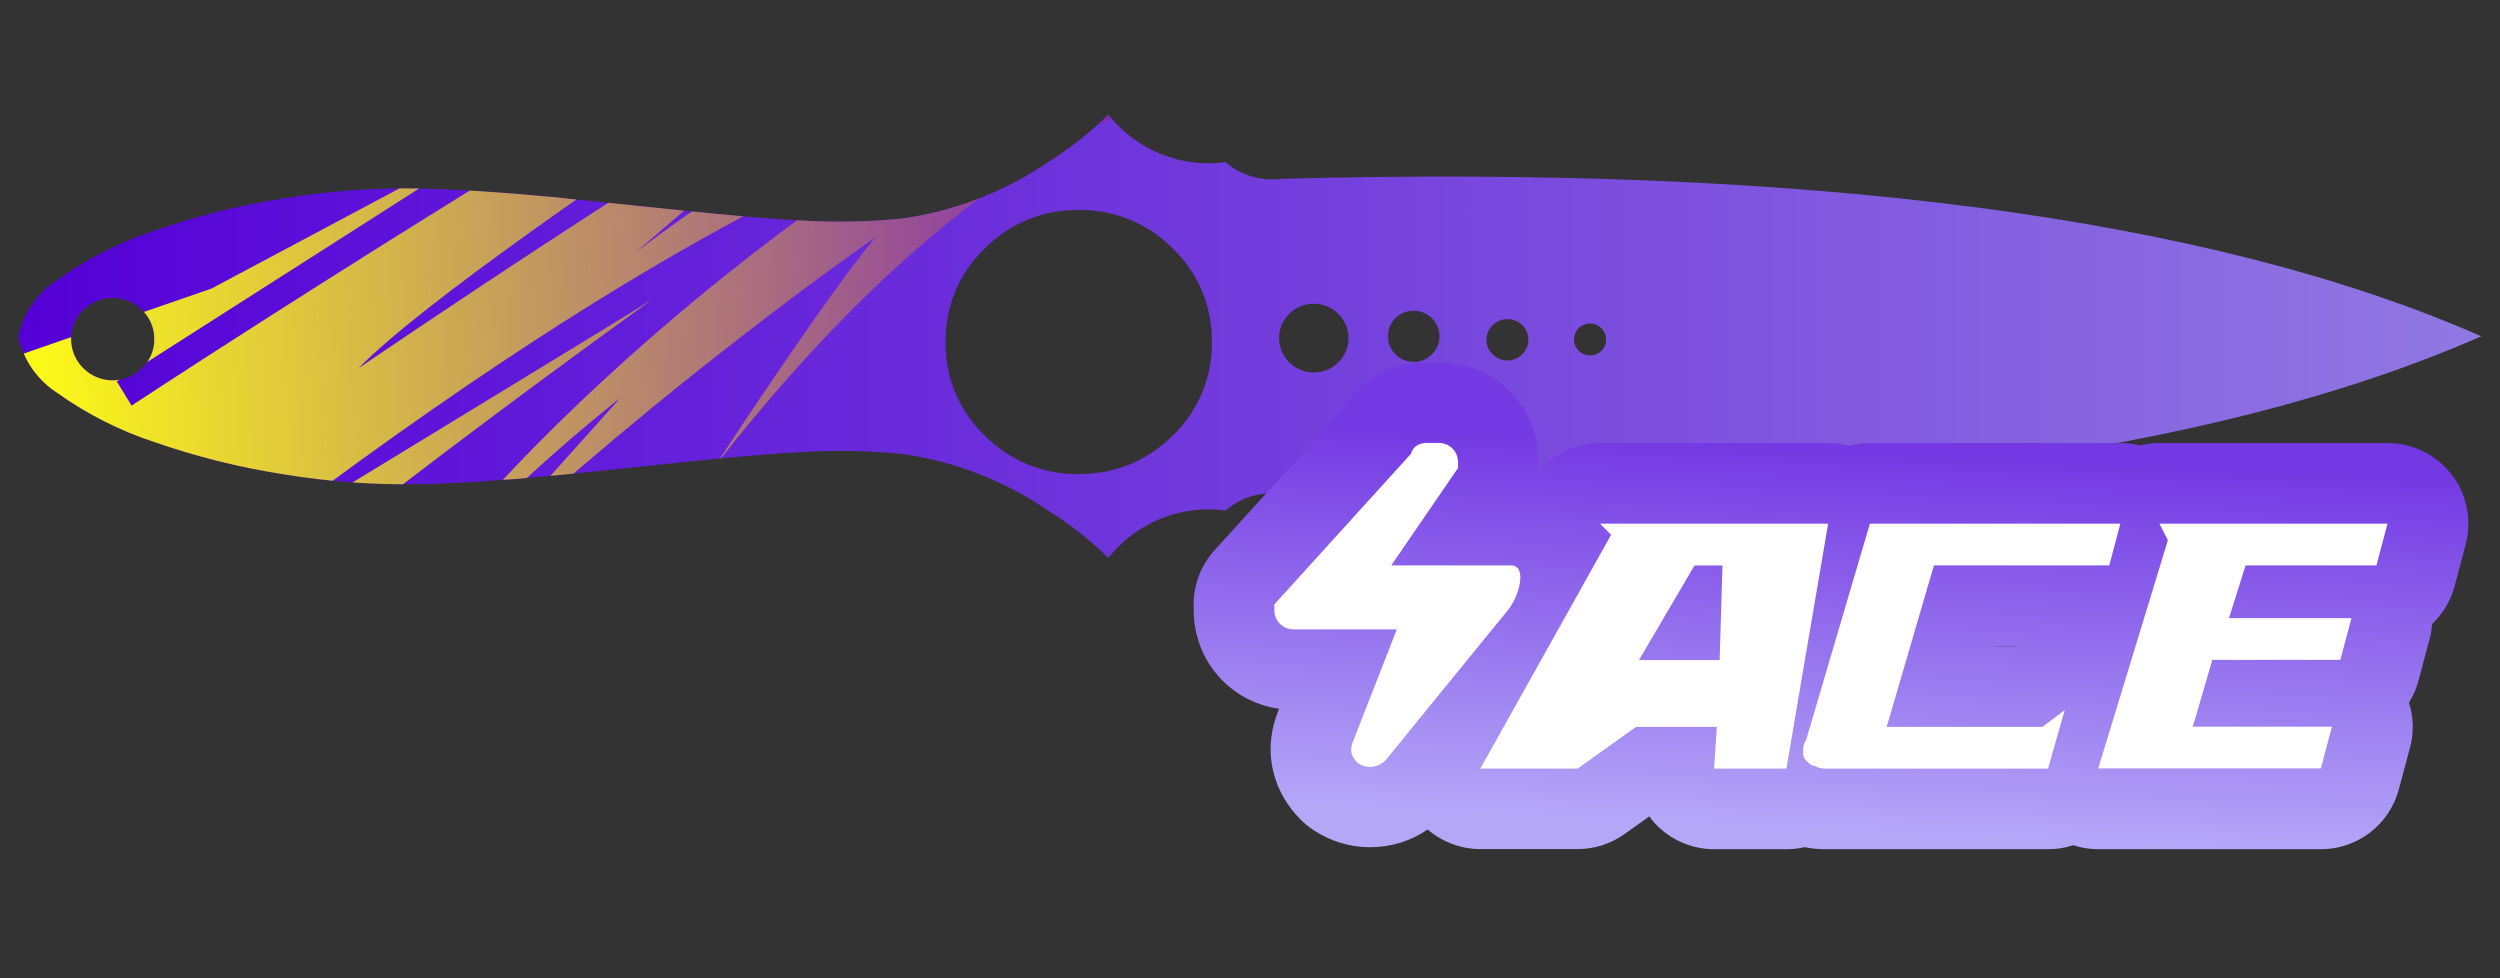 <?xml version="1.0" encoding="utf-8"?>
<!-- Generator: Adobe Illustrator 16.0.0, SVG Export Plug-In . SVG Version: 6.00 Build 0)  -->
<!DOCTYPE svg PUBLIC "-//W3C//DTD SVG 1.1//EN" "http://www.w3.org/Graphics/SVG/1.1/DTD/svg11.dtd">
<svg version="1.1" id="case1" xmlns="http://www.w3.org/2000/svg" xmlns:xlink="http://www.w3.org/1999/xlink" x="0px" y="0px"
	 width="92px" height="36px" viewBox="0 0 92 36" enable-background="new 0 0 92 36" xml:space="preserve">
<rect x="0" y="0" width="92" height="36" fill="#333333" stroke="none"/>
<linearGradient id="knife_skeleton_1_" gradientUnits="userSpaceOnUse" x1="-7.612" y1="-807.145" x2="83.013" y2="-807.145" gradientTransform="matrix(1 0 0 -1 8.3 -794.77)">
	<stop  offset="0" style="stop-color:#5400D7"/>
	<stop  offset="1" style="stop-color:#9178E2"/>
</linearGradient>
<path id="knife_skeleton" fill="url(#knife_skeleton_1_)" d="M3.064,11.406c-0.592,0.585-0.597,1.539-0.012,2.131
	c0.004,0.004,0.008,0.008,0.012,0.012c0.597,0.596,1.564,0.596,2.161,0c0.293-0.277,0.458-0.665,0.453-1.068
	c0.004-0.406-0.16-0.795-0.453-1.075C4.626,10.815,3.664,10.815,3.064,11.406z M49.25,11.548c-0.5-0.496-1.305-0.496-1.805,0
	c-0.494,0.487-0.5,1.282-0.014,1.776c0.006,0.004,0.01,0.009,0.014,0.013c0.5,0.495,1.305,0.495,1.805,0
	c0.494-0.489,0.5-1.286,0.01-1.78C49.256,11.554,49.252,11.552,49.25,11.548z M52.973,12.375c0.002-0.251-0.102-0.493-0.281-0.666
	c-0.176-0.178-0.416-0.276-0.668-0.272c-0.252-0.004-0.494,0.094-0.672,0.272c-0.18,0.175-0.277,0.416-0.271,0.666
	c-0.006,0.249,0.094,0.488,0.271,0.662c0.174,0.182,0.418,0.283,0.672,0.28c0.252,0.004,0.494-0.098,0.668-0.28
	C52.873,12.865,52.975,12.625,52.973,12.375z M56.242,12.506c0.004-0.203-0.078-0.398-0.225-0.539c-0.301-0.3-0.785-0.3-1.086,0l0,0
	c-0.301,0.292-0.305,0.77-0.012,1.066c0.002,0.003,0.008,0.006,0.012,0.008c0.299,0.301,0.783,0.301,1.086,0.001c0,0,0,0,0-0.001
	C56.164,12.903,56.246,12.708,56.242,12.506z M59.105,12.493c0-0.325-0.268-0.587-0.588-0.587c-0.158-0.002-0.313,0.06-0.42,0.17
	c-0.111,0.11-0.174,0.261-0.174,0.417c-0.002,0.155,0.063,0.304,0.174,0.413c0.107,0.111,0.262,0.173,0.42,0.172
	c0.152,0.002,0.307-0.06,0.414-0.172C59.043,12.798,59.107,12.648,59.105,12.493L59.105,12.493z M33.211,8.042
	c1.942-0.274,3.793-0.997,5.408-2.11c0.781-0.494,1.507-1.067,2.169-1.712c1.027,1.302,2.665,1.967,4.309,1.749
	c0.574,0.49,1.331,0.712,2.077,0.611c19.449-0.517,34.16,1.415,44.139,5.795c-9.977,4.38-24.688,6.313-44.139,5.8
	c-0.748-0.101-1.503,0.121-2.077,0.611c-1.644-0.22-3.281,0.442-4.309,1.744c-0.662-0.646-1.389-1.218-2.169-1.712
	c-1.615-1.113-3.466-1.836-5.408-2.111c-1.23-0.124-2.469-0.147-3.703-0.069c-1.087,0.055-2.558,0.179-4.411,0.374
	c-2.966,0.313-4.562,0.479-4.79,0.497c-1.867,0.177-3.482,0.279-4.845,0.308c-1.682,0.033-3.364-0.088-5.024-0.362
	c-1.616-0.251-3.205-0.647-4.75-1.184c-1.27-0.416-2.47-1.022-3.559-1.797c-0.718-0.455-1.232-1.168-1.435-1.994
	c-0.009-0.065-0.009-0.131,0-0.197c0.203-0.825,0.716-1.539,1.434-1.993c1.089-0.778,2.289-1.386,3.56-1.804
	C7.233,7.95,8.822,7.553,10.438,7.3c1.661-0.273,3.344-0.395,5.027-0.362c1.362,0.03,2.977,0.134,4.844,0.31
	c0.23,0.021,1.826,0.187,4.791,0.497c1.854,0.191,3.324,0.315,4.411,0.371C30.745,8.191,31.981,8.166,33.211,8.042z M39.697,7.729
	c-1.301-0.021-2.554,0.493-3.465,1.422c-0.934,0.896-1.454,2.141-1.435,3.435c-0.019,1.295,0.5,2.54,1.435,3.436
	c0.912,0.929,2.164,1.444,3.465,1.424c0.345,0,0.69-0.033,1.028-0.1c0.298-0.06,0.59-0.148,0.872-0.264
	c0.585-0.249,1.117-0.609,1.566-1.06c0.934-0.896,1.453-2.141,1.434-3.436c0.019-1.294-0.5-2.539-1.434-3.435
	C42.252,8.222,40.999,7.708,39.697,7.729z"/>
<linearGradient id="shape2_2_" gradientUnits="userSpaceOnUse" x1="66.917" y1="30.52" x2="67.584" y2="16.52">
	<stop  offset="0" style="stop-color:#B4A7F8"/>
	<stop  offset="1" style="stop-color:#7439E3"/>
</linearGradient>
<path id="shape2_1_" fill="url(#shape2_2_)" d="M77.214,31.251c-0.313,0-0.625-0.05-0.923-0.147
	c-0.297,0.102-0.607,0.147-0.921,0.147h-8.192c-0.186,0-0.447-0.009-0.771-0.075c-0.218,0.051-0.439,0.075-0.664,0.075h-2.664
	c-0.815,0-1.604-0.342-2.166-0.937c-0.078-0.086-0.149-0.174-0.22-0.27l-0.909,0.648c-0.503,0.359-1.101,0.554-1.726,0.554h-3.584
	c-0.719,0-1.402-0.267-1.937-0.72c-0.616,0.425-1.353,0.652-2.114,0.652c-0.75,0-1.479-0.222-2.104-0.642
	c-0.163-0.11-0.314-0.233-0.451-0.37c-1.021-1.021-1.363-2.423-0.92-3.753l0.044-0.128l0.079-0.203
	c-1.8-0.254-3.144-1.766-3.144-3.646V22.24c0-0.741,0.274-1.45,0.773-1.996l4.748-5.232c0.646-1.069,1.762-1.679,3.078-1.679h0.41
	c2.063,0,3.685,1.618,3.685,3.684c0,0-0.001,0.289-0.003,0.331c0.555-0.653,1.372-1.044,2.26-1.044h8.396
	c0.263,0,0.52,0.034,0.77,0.101c0.25-0.067,0.51-0.101,0.771-0.101h9.219c0.242,0,0.482,0.029,0.717,0.087
	c0.232-0.058,0.475-0.087,0.719-0.087h8.396c0.917,0,1.797,0.433,2.354,1.159c0.563,0.726,0.752,1.689,0.516,2.573l-0.405,1.532
	c-0.146,0.541-0.435,1.02-0.829,1.395c-0.016,0.188-0.045,0.372-0.094,0.555l-0.41,1.537c-0.075,0.282-0.189,0.551-0.348,0.799
	c0.168,0.532,0.187,1.109,0.039,1.656l-0.412,1.539c-0.348,1.297-1.522,2.202-2.864,2.202H77.214z M74.175,23.782l0.013-0.009
	h-0.793l-0.002,0.009H74.175z"/>
<path id="ACE" fill="#FFFFFF" d="M51.402,23.163h-3.789c-0.409,0-0.717-0.308-0.717-0.718c0-0.104,0-0.104,0-0.204l5.018-5.531
	c0.104-0.307,0.311-0.41,0.615-0.41h0.41c0.408,0,0.717,0.308,0.717,0.717c0,0.102,0,0.205,0,0.205l-2.458,3.584H55.6
	c0.615,0,0.313,1.127-0.103,1.639l-4.507,5.531c-0.309,0.308-0.717,0.308-1.023,0.104c-0.205-0.206-0.309-0.41-0.205-0.719
	L51.402,23.163L51.402,23.163L51.402,23.163z M58.88,19.271l0.409,0.41l-4.813,8.603h3.584l2.147-1.536h2.974l-0.104,1.536h2.663
	l1.535-9.013H58.88L58.88,19.271z M63.387,20.809l-0.104,3.482h-2.971l2.047-3.482H63.387L63.387,20.809z M67.178,28.284h8.19
	l0.612-2.15l-0.818,0.614H69.43l1.739-5.941h6.452l0.408-1.535h-9.217l-2.355,7.988c-0.102,0.104-0.102,0.309-0.102,0.409
	c0,0.103,0,0.205,0.103,0.31c0.103,0.105,0.205,0.203,0.308,0.203C66.971,28.284,67.074,28.284,67.178,28.284L67.178,28.284
	L67.178,28.284z M79.466,19.271l0.312,0.609l-2.563,8.398h8.193l0.408-1.536h-5.121l0.718-2.458h4.711l0.41-1.537h-4.507
	l0.611-1.941h4.814l0.408-1.535H79.466L79.466,19.271z"/>
<g>
	<defs>
		<path id="SVGID_1_" d="M3.064,11.406c-0.592,0.585-0.597,1.539-0.012,2.131c0.004,0.004,0.008,0.008,0.012,0.012
			c0.597,0.596,1.564,0.596,2.161,0c0.293-0.277,0.458-0.665,0.453-1.068c0.004-0.406-0.16-0.795-0.453-1.075
			C4.626,10.815,3.664,10.815,3.064,11.406z M49.25,11.548c-0.5-0.496-1.305-0.496-1.805,0c-0.494,0.487-0.5,1.282-0.014,1.776
			c0.006,0.004,0.01,0.009,0.014,0.013c0.5,0.495,1.305,0.495,1.805,0c0.494-0.489,0.5-1.286,0.01-1.78
			C49.256,11.554,49.252,11.552,49.25,11.548z M52.973,12.375c0.002-0.251-0.102-0.493-0.281-0.666
			c-0.176-0.178-0.416-0.276-0.668-0.272c-0.252-0.004-0.494,0.094-0.672,0.272c-0.18,0.175-0.277,0.416-0.271,0.666
			c-0.006,0.249,0.094,0.488,0.271,0.662c0.174,0.182,0.418,0.283,0.672,0.28c0.252,0.004,0.494-0.098,0.668-0.28
			C52.873,12.865,52.975,12.625,52.973,12.375z M56.242,12.506c0.004-0.203-0.078-0.398-0.225-0.539c-0.301-0.3-0.785-0.3-1.086,0
			l0,0c-0.301,0.292-0.305,0.77-0.012,1.066c0.002,0.003,0.008,0.006,0.012,0.008c0.299,0.301,0.783,0.301,1.086,0.001
			c0,0,0,0,0-0.001C56.164,12.903,56.246,12.708,56.242,12.506z M59.105,12.493c0-0.325-0.268-0.587-0.588-0.587
			c-0.158-0.002-0.313,0.06-0.42,0.17c-0.111,0.11-0.174,0.261-0.174,0.417c-0.002,0.155,0.063,0.304,0.174,0.413
			c0.107,0.111,0.262,0.173,0.42,0.172c0.152,0.002,0.307-0.06,0.414-0.172C59.043,12.798,59.107,12.648,59.105,12.493
			L59.105,12.493z M33.211,8.042c1.942-0.274,3.793-0.997,5.408-2.11c0.781-0.494,1.507-1.067,2.169-1.712
			c1.027,1.302,2.665,1.967,4.309,1.749c0.574,0.49,1.331,0.712,2.077,0.611c19.449-0.517,34.16,1.415,44.139,5.795
			c-9.977,4.38-24.688,6.313-44.139,5.8c-0.748-0.101-1.503,0.121-2.077,0.611c-1.644-0.22-3.281,0.442-4.309,1.744
			c-0.662-0.646-1.389-1.218-2.169-1.712c-1.615-1.113-3.466-1.836-5.408-2.111c-1.23-0.124-2.469-0.147-3.703-0.069
			c-1.087,0.055-2.558,0.179-4.411,0.374c-2.966,0.313-4.562,0.479-4.79,0.497c-1.867,0.177-3.482,0.279-4.845,0.308
			c-1.682,0.033-3.364-0.088-5.024-0.362c-1.616-0.251-3.205-0.647-4.75-1.184c-1.27-0.416-2.47-1.022-3.559-1.797
			c-0.718-0.455-1.232-1.168-1.435-1.994c-0.009-0.065-0.009-0.131,0-0.197c0.203-0.825,0.716-1.539,1.434-1.993
			c1.089-0.778,2.289-1.386,3.56-1.804C7.233,7.95,8.822,7.553,10.438,7.3c1.661-0.273,3.344-0.395,5.027-0.362
			c1.362,0.03,2.977,0.134,4.844,0.31c0.23,0.021,1.826,0.187,4.791,0.497c1.854,0.191,3.324,0.315,4.411,0.371
			C30.745,8.191,31.981,8.166,33.211,8.042z M39.697,7.729c-1.301-0.021-2.554,0.493-3.465,1.422
			c-0.934,0.896-1.454,2.141-1.435,3.435c-0.019,1.295,0.5,2.54,1.435,3.436c0.912,0.929,2.164,1.444,3.465,1.424
			c0.345,0,0.69-0.033,1.028-0.1c0.298-0.06,0.59-0.148,0.872-0.264c0.585-0.249,1.117-0.609,1.566-1.06
			c0.934-0.896,1.453-2.141,1.434-3.436c0.019-1.294-0.5-2.539-1.434-3.435C42.252,8.222,40.999,7.708,39.697,7.729z"/>
	</defs>
	<clipPath id="SVGID_2_">
		<use xlink:href="#SVGID_1_"  overflow="visible"/>
	</clipPath>
	
		<linearGradient id="SVGID_3_" gradientUnits="userSpaceOnUse" x1="-1540.837" y1="345.639" x2="-1495.306" y2="345.639" gradientTransform="matrix(0.998 -0.062 -0.062 -0.998 1559.294 260.937)">
		<stop  offset="0" style="stop-color:#FFFF13"/>
		<stop  offset="1" style="stop-color:#7411C3"/>
	</linearGradient>
	<path clip-path="url(#SVGID_2_)" fill="url(#SVGID_3_)" d="M7.781,10.62l11.341-6.042L4.298,14.037l0.544,0.889
		c0,0,28.675-18.854,37.51-21.469c0,0-24.502,15.325-29.156,20.093c0,0,13.448-9.158,17.85-11.281L25.94,6.498l2.087-1.197
		l-4.633,3.985c0,0,8.712-6.801,18.08-9.804l3.509,3.688c0,0-7.874,0.139-18.657,13.961c0,0,4.009-6.148,5.891-8.398
		c0,0-7.489,5.16-15.068,12.244l5.673-6.326c0,0-5.923,4.565-9.842,9.929c0,0,5.677-9.595,20.549-19.41
		c0,0-8.153,2.359-24.858,15.204c0,0,14.581-8.874,15.318-9.347c0.67-0.467-18.496,13.169-20.502,16.78
		C1.272,31.426,0,13.313,0,13.313L7.781,10.62z"/>
</g>
</svg>
